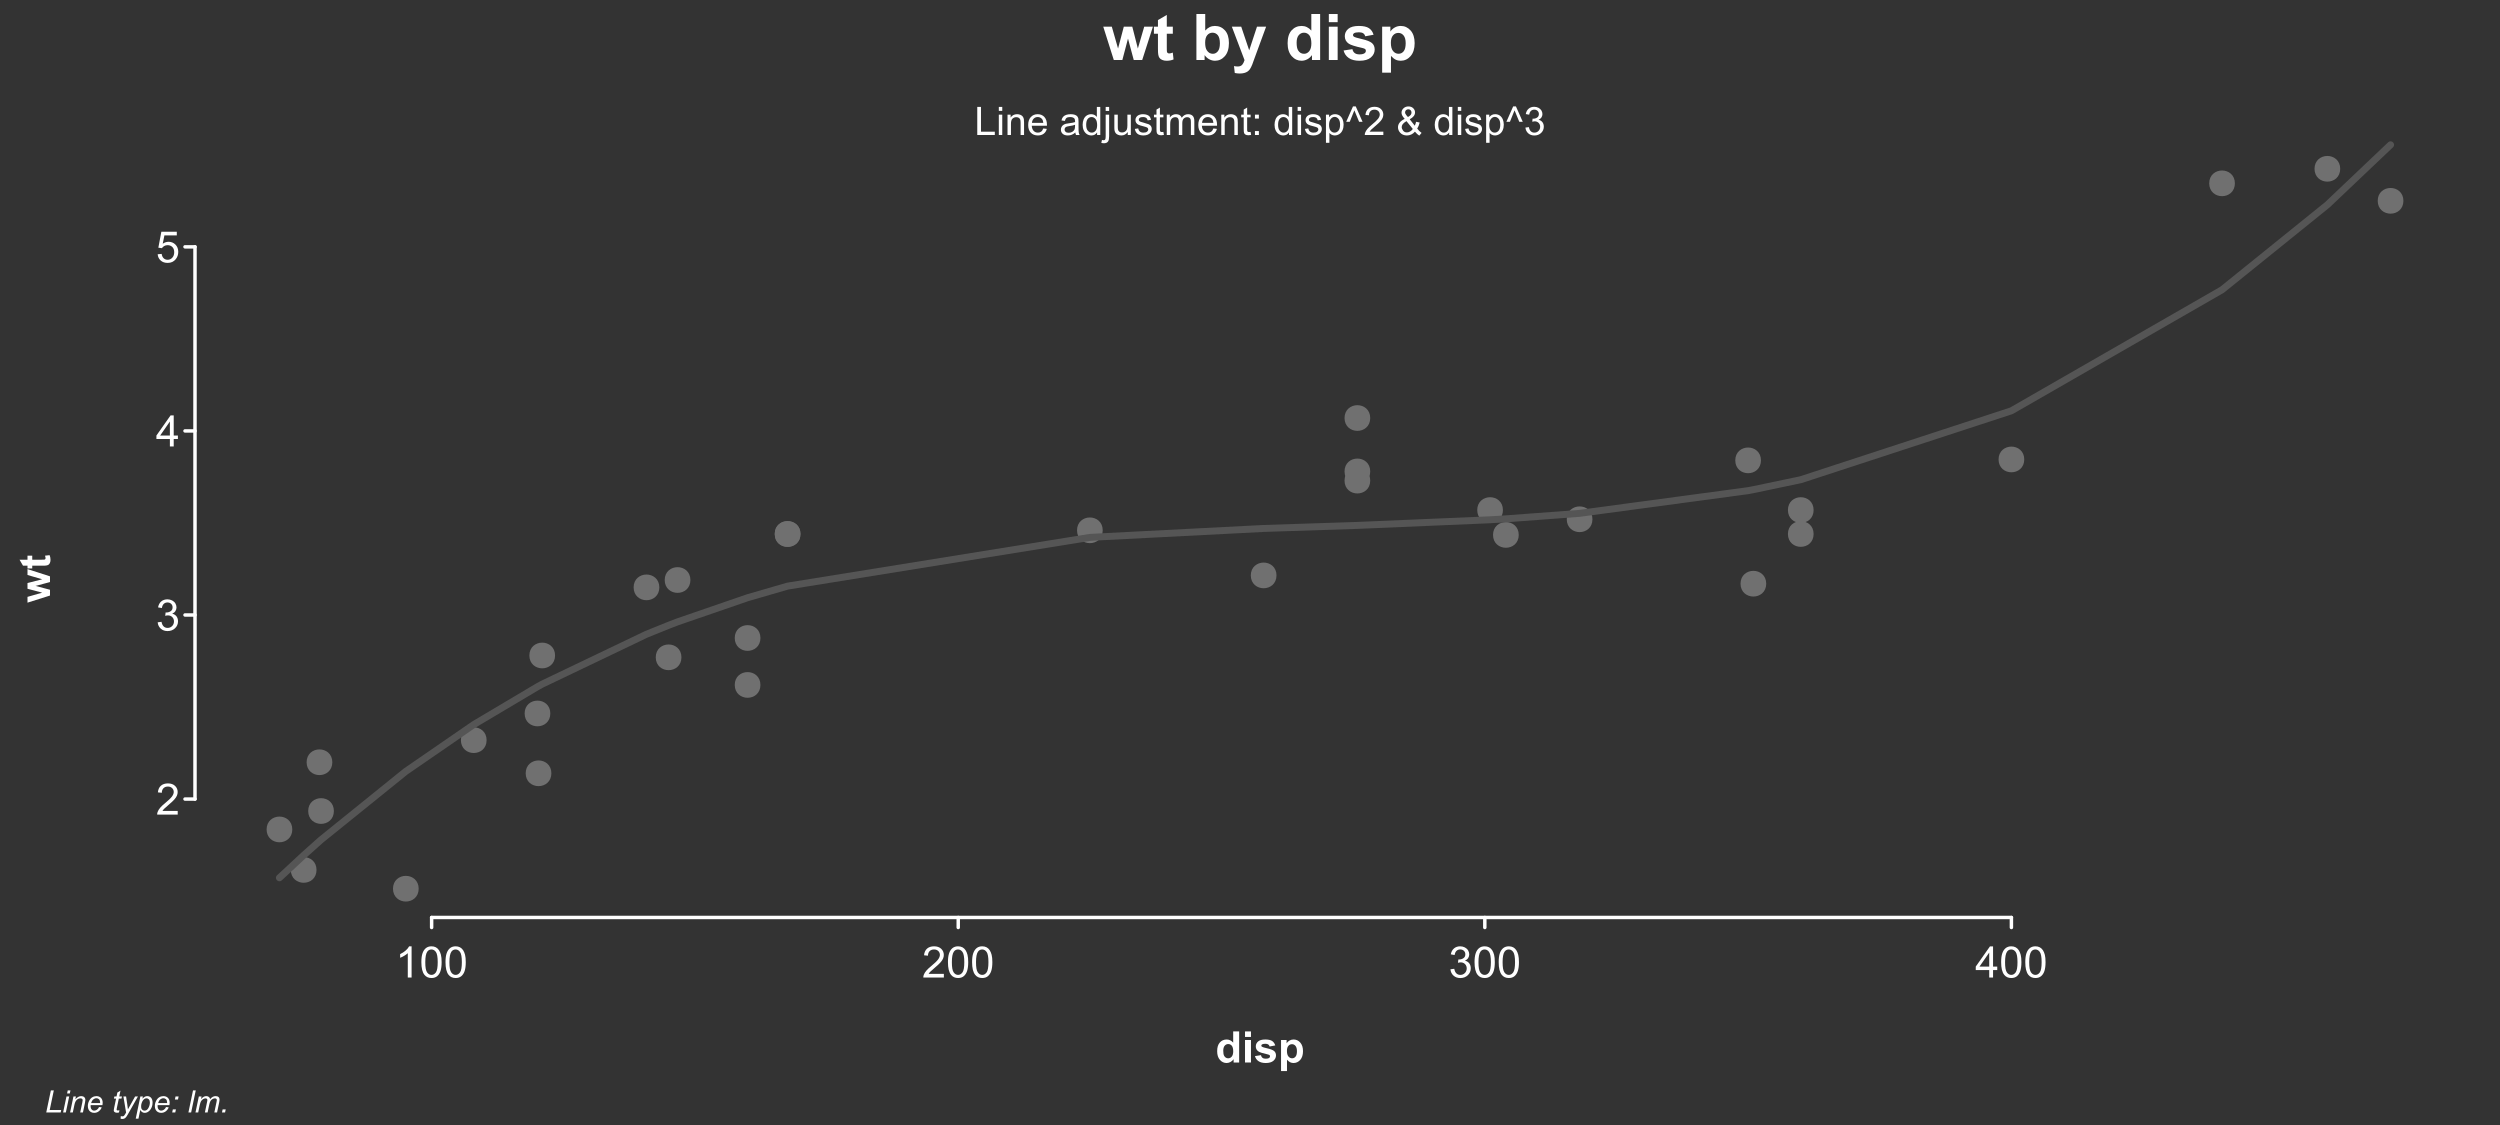 <?xml version="1.0" encoding="UTF-8"?>
<svg xmlns="http://www.w3.org/2000/svg" xmlns:xlink="http://www.w3.org/1999/xlink" width="720pt" height="324pt" viewBox="0 0 720 324" version="1.1">
<rect x="0" y="0" width="720" height="324" fill="#333333" stroke="none"/>
<defs>
<g>
<symbol overflow="visible" id="glyph0-0">
<path style="stroke:none;" d="M 1.562 0 L 1.562 -7.812 L 7.812 -7.812 L 7.812 0 Z M 1.758 -0.195 L 7.617 -0.195 L 7.617 -7.617 L 1.758 -7.617 Z M 1.758 -0.195 "/>
</symbol>
<symbol overflow="visible" id="glyph0-1">
<path style="stroke:none;" d="M 6.293 -1.055 L 6.293 0 L 0.379 0 C 0.367 -0.266 0.41 -0.52 0.508 -0.762 C 0.656 -1.164 0.898 -1.559 1.23 -1.953 C 1.559 -2.34 2.035 -2.793 2.668 -3.309 C 3.637 -4.102 4.293 -4.734 4.637 -5.203 C 4.977 -5.668 5.148 -6.105 5.152 -6.523 C 5.148 -6.957 4.992 -7.324 4.684 -7.625 C 4.371 -7.922 3.969 -8.074 3.469 -8.074 C 2.938 -8.074 2.512 -7.914 2.195 -7.598 C 1.879 -7.277 1.719 -6.84 1.715 -6.281 L 0.586 -6.398 C 0.664 -7.238 0.953 -7.879 1.457 -8.32 C 1.961 -8.762 2.641 -8.98 3.492 -8.984 C 4.348 -8.98 5.023 -8.742 5.527 -8.27 C 6.027 -7.789 6.281 -7.199 6.281 -6.5 C 6.281 -6.141 6.207 -5.789 6.059 -5.445 C 5.91 -5.094 5.664 -4.73 5.328 -4.352 C 4.984 -3.965 4.422 -3.441 3.637 -2.777 C 2.977 -2.223 2.555 -1.844 2.367 -1.648 C 2.18 -1.449 2.023 -1.254 1.906 -1.055 Z M 6.293 -1.055 "/>
</symbol>
<symbol overflow="visible" id="glyph0-2">
<path style="stroke:none;" d="M 0.523 -2.363 L 1.625 -2.508 C 1.746 -1.883 1.961 -1.434 2.266 -1.16 C 2.566 -0.887 2.938 -0.75 3.375 -0.75 C 3.891 -0.75 4.324 -0.926 4.684 -1.285 C 5.035 -1.641 5.215 -2.086 5.219 -2.617 C 5.215 -3.121 5.051 -3.539 4.723 -3.867 C 4.395 -4.195 3.977 -4.359 3.469 -4.359 C 3.258 -4.359 2.996 -4.316 2.691 -4.234 L 2.812 -5.199 C 2.883 -5.188 2.941 -5.184 2.992 -5.188 C 3.457 -5.184 3.879 -5.309 4.254 -5.555 C 4.629 -5.797 4.816 -6.172 4.816 -6.684 C 4.816 -7.086 4.68 -7.418 4.406 -7.684 C 4.133 -7.945 3.781 -8.078 3.352 -8.082 C 2.922 -8.078 2.562 -7.945 2.281 -7.676 C 1.992 -7.406 1.812 -7.004 1.734 -6.469 L 0.633 -6.664 C 0.766 -7.398 1.07 -7.969 1.551 -8.375 C 2.023 -8.777 2.617 -8.98 3.328 -8.984 C 3.812 -8.98 4.262 -8.875 4.676 -8.668 C 5.086 -8.457 5.398 -8.172 5.617 -7.812 C 5.832 -7.445 5.941 -7.062 5.945 -6.66 C 5.941 -6.27 5.836 -5.918 5.633 -5.602 C 5.422 -5.281 5.117 -5.027 4.711 -4.848 C 5.238 -4.723 5.648 -4.469 5.941 -4.086 C 6.234 -3.695 6.379 -3.215 6.383 -2.645 C 6.379 -1.859 6.094 -1.199 5.527 -0.656 C 4.957 -0.113 4.238 0.156 3.367 0.16 C 2.582 0.156 1.93 -0.074 1.41 -0.543 C 0.891 -1.008 0.594 -1.613 0.523 -2.363 Z M 0.523 -2.363 "/>
</symbol>
<symbol overflow="visible" id="glyph0-3">
<path style="stroke:none;" d="M 4.039 0 L 4.039 -2.141 L 0.16 -2.141 L 0.16 -3.148 L 4.242 -8.949 L 5.141 -8.949 L 5.141 -3.148 L 6.348 -3.148 L 6.348 -2.141 L 5.141 -2.141 L 5.141 0 Z M 4.039 -3.148 L 4.039 -7.184 L 1.238 -3.148 Z M 4.039 -3.148 "/>
</symbol>
<symbol overflow="visible" id="glyph0-4">
<path style="stroke:none;" d="M 0.52 -2.344 L 1.672 -2.441 C 1.754 -1.875 1.953 -1.453 2.266 -1.172 C 2.574 -0.891 2.949 -0.75 3.395 -0.75 C 3.918 -0.75 4.367 -0.949 4.734 -1.348 C 5.102 -1.746 5.285 -2.273 5.285 -2.938 C 5.285 -3.559 5.109 -4.055 4.758 -4.418 C 4.406 -4.777 3.945 -4.957 3.375 -4.961 C 3.02 -4.957 2.699 -4.875 2.414 -4.719 C 2.129 -4.555 1.906 -4.348 1.746 -4.094 L 0.715 -4.23 L 1.582 -8.824 L 6.031 -8.824 L 6.031 -7.777 L 2.461 -7.777 L 1.977 -5.371 C 2.508 -5.742 3.074 -5.93 3.668 -5.934 C 4.449 -5.93 5.105 -5.66 5.645 -5.121 C 6.18 -4.578 6.449 -3.883 6.453 -3.035 C 6.449 -2.223 6.215 -1.52 5.742 -0.934 C 5.168 -0.207 4.383 0.152 3.395 0.152 C 2.574 0.152 1.91 -0.074 1.398 -0.531 C 0.883 -0.984 0.59 -1.59 0.52 -2.344 Z M 0.52 -2.344 "/>
</symbol>
<symbol overflow="visible" id="glyph0-5">
<path style="stroke:none;" d="M 4.656 0 L 3.559 0 L 3.559 -7 C 3.289 -6.746 2.941 -6.492 2.516 -6.242 C 2.086 -5.988 1.703 -5.801 1.359 -5.676 L 1.359 -6.738 C 1.973 -7.027 2.508 -7.375 2.973 -7.789 C 3.43 -8.195 3.758 -8.594 3.949 -8.984 L 4.656 -8.984 Z M 4.656 0 "/>
</symbol>
<symbol overflow="visible" id="glyph0-6">
<path style="stroke:none;" d="M 0.52 -4.414 C 0.516 -5.469 0.625 -6.32 0.844 -6.965 C 1.062 -7.609 1.387 -8.105 1.816 -8.457 C 2.246 -8.805 2.785 -8.98 3.438 -8.984 C 3.914 -8.98 4.336 -8.887 4.699 -8.695 C 5.059 -8.5 5.355 -8.219 5.594 -7.859 C 5.828 -7.492 6.016 -7.051 6.152 -6.527 C 6.285 -6.004 6.352 -5.297 6.355 -4.414 C 6.352 -3.359 6.242 -2.512 6.031 -1.871 C 5.812 -1.223 5.492 -0.727 5.062 -0.375 C 4.633 -0.023 4.09 0.152 3.438 0.152 C 2.57 0.152 1.891 -0.156 1.402 -0.773 C 0.809 -1.516 0.516 -2.727 0.52 -4.414 Z M 1.648 -4.414 C 1.645 -2.941 1.816 -1.965 2.164 -1.48 C 2.504 -0.992 2.93 -0.75 3.438 -0.75 C 3.938 -0.75 4.359 -0.992 4.707 -1.48 C 5.051 -1.969 5.227 -2.945 5.227 -4.414 C 5.227 -5.883 5.051 -6.863 4.707 -7.348 C 4.359 -7.832 3.934 -8.074 3.426 -8.074 C 2.918 -8.074 2.516 -7.859 2.215 -7.434 C 1.836 -6.887 1.645 -5.879 1.648 -4.414 Z M 1.648 -4.414 "/>
</symbol>
<symbol overflow="visible" id="glyph1-0">
<path style="stroke:none;" d="M 1.414 0 L 1.414 -7.062 L 7.062 -7.062 L 7.062 0 Z M 1.59 -0.176 L 6.887 -0.176 L 6.887 -6.887 L 1.59 -6.887 Z M 1.59 -0.176 "/>
</symbol>
<symbol overflow="visible" id="glyph1-1">
<path style="stroke:none;" d="M 0.828 0 L 0.828 -8.09 L 1.898 -8.09 L 1.898 -0.953 L 5.883 -0.953 L 5.883 0 Z M 0.828 0 "/>
</symbol>
<symbol overflow="visible" id="glyph1-2">
<path style="stroke:none;" d="M 0.75 -6.945 L 0.75 -8.09 L 1.742 -8.09 L 1.742 -6.945 Z M 0.75 0 L 0.75 -5.859 L 1.742 -5.859 L 1.742 0 Z M 0.75 0 "/>
</symbol>
<symbol overflow="visible" id="glyph1-3">
<path style="stroke:none;" d="M 0.746 0 L 0.746 -5.859 L 1.641 -5.859 L 1.641 -5.027 C 2.07 -5.668 2.691 -5.988 3.504 -5.992 C 3.855 -5.988 4.18 -5.926 4.477 -5.801 C 4.773 -5.676 4.992 -5.508 5.141 -5.301 C 5.285 -5.094 5.391 -4.852 5.453 -4.57 C 5.488 -4.383 5.508 -4.059 5.508 -3.602 L 5.508 0 L 4.512 0 L 4.512 -3.562 C 4.512 -3.969 4.473 -4.27 4.395 -4.473 C 4.316 -4.668 4.18 -4.828 3.984 -4.953 C 3.789 -5.07 3.559 -5.133 3.293 -5.133 C 2.871 -5.133 2.504 -4.996 2.199 -4.727 C 1.887 -4.457 1.734 -3.949 1.738 -3.199 L 1.738 0 Z M 0.746 0 "/>
</symbol>
<symbol overflow="visible" id="glyph1-4">
<path style="stroke:none;" d="M 4.758 -1.887 L 5.781 -1.762 C 5.617 -1.156 5.316 -0.691 4.883 -0.363 C 4.441 -0.035 3.883 0.129 3.207 0.133 C 2.348 0.129 1.668 -0.133 1.168 -0.656 C 0.66 -1.184 0.41 -1.922 0.414 -2.879 C 0.41 -3.863 0.664 -4.629 1.176 -5.176 C 1.68 -5.715 2.34 -5.988 3.152 -5.992 C 3.934 -5.988 4.57 -5.723 5.07 -5.191 C 5.562 -4.656 5.812 -3.906 5.816 -2.941 C 5.812 -2.879 5.809 -2.789 5.809 -2.676 L 1.441 -2.676 C 1.477 -2.031 1.656 -1.539 1.984 -1.195 C 2.309 -0.852 2.719 -0.68 3.211 -0.684 C 3.574 -0.68 3.883 -0.773 4.145 -0.969 C 4.398 -1.156 4.605 -1.465 4.758 -1.887 Z M 1.496 -3.492 L 4.766 -3.492 C 4.719 -3.984 4.594 -4.352 4.391 -4.602 C 4.07 -4.98 3.66 -5.172 3.16 -5.176 C 2.699 -5.172 2.316 -5.02 2.012 -4.715 C 1.699 -4.406 1.527 -4 1.496 -3.492 Z M 1.496 -3.492 "/>
</symbol>
<symbol overflow="visible" id="glyph1-5">
<path style="stroke:none;" d=""/>
</symbol>
<symbol overflow="visible" id="glyph1-6">
<path style="stroke:none;" d="M 4.57 -0.723 C 4.199 -0.406 3.844 -0.188 3.504 -0.059 C 3.164 0.066 2.797 0.129 2.41 0.133 C 1.762 0.129 1.27 -0.027 0.926 -0.34 C 0.582 -0.652 0.41 -1.055 0.41 -1.547 C 0.41 -1.832 0.473 -2.094 0.605 -2.332 C 0.73 -2.566 0.902 -2.754 1.117 -2.902 C 1.324 -3.043 1.562 -3.152 1.832 -3.227 C 2.023 -3.277 2.316 -3.328 2.715 -3.375 C 3.512 -3.469 4.102 -3.582 4.484 -3.719 C 4.484 -3.852 4.488 -3.938 4.492 -3.977 C 4.488 -4.379 4.395 -4.664 4.211 -4.832 C 3.953 -5.055 3.574 -5.168 3.078 -5.172 C 2.609 -5.168 2.266 -5.086 2.043 -4.926 C 1.82 -4.758 1.656 -4.469 1.551 -4.055 L 0.578 -4.188 C 0.664 -4.602 0.809 -4.938 1.016 -5.195 C 1.215 -5.449 1.508 -5.645 1.891 -5.785 C 2.27 -5.918 2.715 -5.988 3.223 -5.992 C 3.723 -5.988 4.129 -5.93 4.441 -5.816 C 4.754 -5.695 4.98 -5.547 5.129 -5.371 C 5.273 -5.191 5.379 -4.965 5.441 -4.695 C 5.469 -4.523 5.484 -4.219 5.488 -3.781 L 5.488 -2.457 C 5.484 -1.527 5.504 -0.945 5.551 -0.703 C 5.59 -0.457 5.676 -0.223 5.805 0 L 4.766 0 C 4.66 -0.203 4.598 -0.441 4.57 -0.723 Z M 4.484 -2.941 C 4.121 -2.793 3.582 -2.668 2.863 -2.566 C 2.453 -2.504 2.164 -2.438 1.996 -2.367 C 1.824 -2.293 1.695 -2.184 1.605 -2.043 C 1.512 -1.898 1.465 -1.742 1.469 -1.574 C 1.465 -1.305 1.566 -1.082 1.77 -0.91 C 1.969 -0.73 2.262 -0.645 2.648 -0.645 C 3.031 -0.645 3.371 -0.727 3.668 -0.895 C 3.965 -1.062 4.184 -1.293 4.324 -1.582 C 4.43 -1.809 4.48 -2.141 4.484 -2.578 Z M 4.484 -2.941 "/>
</symbol>
<symbol overflow="visible" id="glyph1-7">
<path style="stroke:none;" d="M 4.547 0 L 4.547 -0.738 C 4.172 -0.16 3.625 0.129 2.906 0.133 C 2.438 0.129 2.008 0.004 1.617 -0.254 C 1.227 -0.508 0.922 -0.867 0.707 -1.332 C 0.492 -1.789 0.387 -2.32 0.387 -2.926 C 0.387 -3.504 0.484 -4.035 0.68 -4.516 C 0.875 -4.988 1.164 -5.352 1.555 -5.609 C 1.941 -5.859 2.379 -5.988 2.863 -5.992 C 3.215 -5.988 3.531 -5.914 3.809 -5.77 C 4.082 -5.617 4.305 -5.422 4.48 -5.188 L 4.48 -8.09 L 5.469 -8.09 L 5.469 0 Z M 1.406 -2.926 C 1.406 -2.168 1.562 -1.605 1.879 -1.238 C 2.195 -0.863 2.57 -0.68 3 -0.684 C 3.434 -0.68 3.801 -0.855 4.105 -1.215 C 4.406 -1.566 4.559 -2.109 4.562 -2.84 C 4.559 -3.641 4.402 -4.23 4.098 -4.605 C 3.785 -4.98 3.406 -5.168 2.957 -5.172 C 2.516 -5.168 2.148 -4.988 1.852 -4.629 C 1.555 -4.27 1.406 -3.699 1.406 -2.926 Z M 1.406 -2.926 "/>
</symbol>
<symbol overflow="visible" id="glyph1-8">
<path style="stroke:none;" d="M 0.738 -6.938 L 0.738 -8.09 L 1.734 -8.09 L 1.734 -6.938 Z M -0.52 2.273 L -0.332 1.43 C -0.129 1.48 0.023 1.504 0.137 1.508 C 0.336 1.504 0.488 1.438 0.59 1.305 C 0.688 1.168 0.738 0.832 0.738 0.297 L 0.738 -5.859 L 1.734 -5.859 L 1.734 0.32 C 1.734 1.039 1.637 1.543 1.449 1.828 C 1.207 2.195 0.812 2.379 0.258 2.379 C -0.008 2.379 -0.266 2.344 -0.52 2.273 Z M -0.52 2.273 "/>
</symbol>
<symbol overflow="visible" id="glyph1-9">
<path style="stroke:none;" d="M 4.586 0 L 4.586 -0.859 C 4.129 -0.199 3.508 0.129 2.727 0.133 C 2.375 0.129 2.055 0.066 1.758 -0.066 C 1.457 -0.195 1.234 -0.363 1.09 -0.566 C 0.941 -0.766 0.84 -1.012 0.785 -1.301 C 0.742 -1.496 0.719 -1.805 0.723 -2.23 L 0.723 -5.859 L 1.715 -5.859 L 1.715 -2.609 C 1.711 -2.086 1.73 -1.738 1.777 -1.562 C 1.836 -1.297 1.969 -1.09 2.172 -0.945 C 2.371 -0.793 2.621 -0.719 2.926 -0.723 C 3.219 -0.719 3.5 -0.797 3.762 -0.949 C 4.023 -1.102 4.207 -1.309 4.316 -1.574 C 4.422 -1.836 4.477 -2.219 4.48 -2.719 L 4.48 -5.859 L 5.473 -5.859 L 5.473 0 Z M 4.586 0 "/>
</symbol>
<symbol overflow="visible" id="glyph1-10">
<path style="stroke:none;" d="M 0.348 -1.75 L 1.328 -1.902 C 1.383 -1.508 1.535 -1.207 1.789 -0.996 C 2.039 -0.785 2.395 -0.68 2.848 -0.684 C 3.301 -0.68 3.637 -0.773 3.863 -0.961 C 4.082 -1.148 4.195 -1.367 4.195 -1.617 C 4.195 -1.84 4.098 -2.016 3.902 -2.145 C 3.762 -2.23 3.422 -2.344 2.887 -2.484 C 2.156 -2.664 1.652 -2.82 1.371 -2.957 C 1.09 -3.09 0.875 -3.277 0.73 -3.516 C 0.582 -3.754 0.508 -4.016 0.512 -4.305 C 0.508 -4.562 0.57 -4.805 0.691 -5.027 C 0.809 -5.25 0.969 -5.434 1.18 -5.582 C 1.332 -5.695 1.543 -5.793 1.812 -5.871 C 2.074 -5.949 2.363 -5.988 2.672 -5.992 C 3.129 -5.988 3.531 -5.922 3.879 -5.793 C 4.227 -5.656 4.48 -5.477 4.648 -5.254 C 4.812 -5.027 4.93 -4.727 4.992 -4.348 L 4.023 -4.215 C 3.977 -4.512 3.848 -4.75 3.637 -4.922 C 3.422 -5.09 3.125 -5.172 2.742 -5.176 C 2.285 -5.172 1.957 -5.098 1.766 -4.949 C 1.566 -4.797 1.469 -4.621 1.473 -4.418 C 1.469 -4.289 1.512 -4.172 1.594 -4.07 C 1.672 -3.961 1.797 -3.875 1.977 -3.809 C 2.07 -3.77 2.363 -3.684 2.852 -3.555 C 3.551 -3.363 4.039 -3.211 4.32 -3.094 C 4.594 -2.973 4.812 -2.797 4.977 -2.57 C 5.133 -2.34 5.215 -2.059 5.215 -1.723 C 5.215 -1.391 5.117 -1.078 4.922 -0.785 C 4.727 -0.492 4.445 -0.266 4.086 -0.105 C 3.719 0.051 3.309 0.129 2.852 0.133 C 2.09 0.129 1.508 -0.027 1.109 -0.34 C 0.707 -0.656 0.453 -1.125 0.348 -1.75 Z M 0.348 -1.75 "/>
</symbol>
<symbol overflow="visible" id="glyph1-11">
<path style="stroke:none;" d="M 2.914 -0.887 L 3.059 -0.012 C 2.777 0.047 2.523 0.074 2.305 0.078 C 1.941 0.074 1.664 0.02 1.465 -0.094 C 1.266 -0.207 1.125 -0.355 1.047 -0.543 C 0.965 -0.727 0.926 -1.117 0.926 -1.715 L 0.926 -5.086 L 0.199 -5.086 L 0.199 -5.859 L 0.926 -5.859 L 0.926 -7.312 L 1.914 -7.906 L 1.914 -5.859 L 2.914 -5.859 L 2.914 -5.086 L 1.914 -5.086 L 1.914 -1.66 C 1.91 -1.371 1.926 -1.191 1.965 -1.113 C 1.996 -1.031 2.055 -0.965 2.137 -0.922 C 2.215 -0.871 2.328 -0.848 2.477 -0.852 C 2.586 -0.848 2.73 -0.859 2.914 -0.887 Z M 2.914 -0.887 "/>
</symbol>
<symbol overflow="visible" id="glyph1-12">
<path style="stroke:none;" d="M 0.746 0 L 0.746 -5.859 L 1.633 -5.859 L 1.633 -5.039 C 1.816 -5.324 2.062 -5.555 2.367 -5.73 C 2.672 -5.902 3.02 -5.988 3.41 -5.992 C 3.844 -5.988 4.199 -5.898 4.477 -5.723 C 4.754 -5.539 4.949 -5.285 5.066 -4.965 C 5.527 -5.645 6.129 -5.988 6.875 -5.992 C 7.453 -5.988 7.902 -5.828 8.215 -5.508 C 8.527 -5.188 8.684 -4.691 8.684 -4.023 L 8.684 0 L 7.695 0 L 7.695 -3.691 C 7.691 -4.09 7.66 -4.375 7.598 -4.551 C 7.531 -4.723 7.414 -4.863 7.25 -4.973 C 7.078 -5.078 6.879 -5.133 6.652 -5.133 C 6.238 -5.133 5.898 -4.992 5.625 -4.719 C 5.352 -4.441 5.215 -4.004 5.219 -3.406 L 5.219 0 L 4.227 0 L 4.227 -3.809 C 4.223 -4.246 4.145 -4.574 3.984 -4.801 C 3.82 -5.02 3.555 -5.133 3.188 -5.133 C 2.906 -5.133 2.648 -5.059 2.414 -4.91 C 2.176 -4.762 2.004 -4.547 1.898 -4.266 C 1.789 -3.98 1.734 -3.57 1.738 -3.039 L 1.738 0 Z M 0.746 0 "/>
</symbol>
<symbol overflow="visible" id="glyph1-13">
<path style="stroke:none;" d="M 1.02 -4.73 L 1.02 -5.859 L 2.152 -5.859 L 2.152 -4.73 Z M 1.02 0 L 1.02 -1.133 L 2.152 -1.133 L 2.152 0 Z M 1.02 0 "/>
</symbol>
<symbol overflow="visible" id="glyph1-14">
<path style="stroke:none;" d="M 0.746 2.246 L 0.746 -5.859 L 1.648 -5.859 L 1.648 -5.098 C 1.859 -5.395 2.102 -5.617 2.371 -5.77 C 2.637 -5.914 2.961 -5.988 3.348 -5.992 C 3.844 -5.988 4.285 -5.859 4.672 -5.605 C 5.051 -5.344 5.34 -4.98 5.539 -4.516 C 5.73 -4.043 5.828 -3.527 5.832 -2.973 C 5.828 -2.371 5.723 -1.832 5.508 -1.352 C 5.293 -0.871 4.98 -0.504 4.57 -0.25 C 4.16 0.004 3.727 0.129 3.277 0.133 C 2.941 0.129 2.645 0.062 2.387 -0.074 C 2.121 -0.211 1.906 -0.387 1.738 -0.605 L 1.738 2.246 Z M 1.645 -2.898 C 1.641 -2.141 1.793 -1.582 2.102 -1.223 C 2.402 -0.859 2.773 -0.68 3.211 -0.684 C 3.652 -0.68 4.027 -0.867 4.344 -1.242 C 4.656 -1.617 4.816 -2.195 4.816 -2.98 C 4.816 -3.723 4.66 -4.281 4.355 -4.656 C 4.043 -5.027 3.676 -5.215 3.254 -5.215 C 2.828 -5.215 2.457 -5.016 2.133 -4.621 C 1.805 -4.223 1.641 -3.648 1.645 -2.898 Z M 1.645 -2.898 "/>
</symbol>
<symbol overflow="visible" id="glyph1-15">
<path style="stroke:none;" d="M 1.32 -3.809 L 0.297 -3.809 L 2.246 -8.227 L 3.047 -8.227 L 5.004 -3.809 L 4.004 -3.809 L 2.645 -7.102 Z M 1.32 -3.809 "/>
</symbol>
<symbol overflow="visible" id="glyph1-16">
<path style="stroke:none;" d="M 5.688 -0.953 L 5.688 0 L 0.344 0 C 0.332 -0.238 0.371 -0.469 0.457 -0.691 C 0.594 -1.051 0.812 -1.406 1.113 -1.766 C 1.41 -2.117 1.84 -2.527 2.41 -2.992 C 3.285 -3.707 3.879 -4.277 4.191 -4.703 C 4.496 -5.121 4.652 -5.52 4.656 -5.898 C 4.652 -6.289 4.512 -6.621 4.234 -6.895 C 3.949 -7.164 3.582 -7.301 3.133 -7.301 C 2.652 -7.301 2.27 -7.156 1.984 -6.867 C 1.695 -6.578 1.551 -6.18 1.551 -5.676 L 0.531 -5.781 C 0.598 -6.543 0.859 -7.125 1.316 -7.523 C 1.773 -7.922 2.387 -8.121 3.156 -8.121 C 3.93 -8.121 4.543 -7.906 4.996 -7.477 C 5.445 -7.047 5.672 -6.512 5.676 -5.875 C 5.672 -5.551 5.605 -5.234 5.477 -4.922 C 5.344 -4.609 5.125 -4.277 4.82 -3.934 C 4.512 -3.582 4 -3.109 3.289 -2.512 C 2.688 -2.008 2.305 -1.668 2.141 -1.492 C 1.969 -1.312 1.832 -1.133 1.723 -0.953 Z M 5.688 -0.953 "/>
</symbol>
<symbol overflow="visible" id="glyph1-17">
<path style="stroke:none;" d="M 5.367 -0.953 C 5.039 -0.59 4.68 -0.316 4.297 -0.137 C 3.906 0.047 3.492 0.133 3.047 0.137 C 2.219 0.133 1.559 -0.141 1.074 -0.699 C 0.676 -1.152 0.48 -1.664 0.484 -2.23 C 0.48 -2.727 0.641 -3.176 0.965 -3.582 C 1.285 -3.98 1.766 -4.336 2.41 -4.645 C 2.043 -5.062 1.801 -5.402 1.68 -5.664 C 1.559 -5.926 1.5 -6.18 1.5 -6.422 C 1.5 -6.906 1.688 -7.328 2.07 -7.688 C 2.449 -8.047 2.93 -8.227 3.508 -8.227 C 4.059 -8.227 4.512 -8.055 4.863 -7.719 C 5.215 -7.375 5.391 -6.969 5.391 -6.5 C 5.391 -5.727 4.879 -5.07 3.863 -4.531 L 5.312 -2.68 C 5.477 -3 5.605 -3.379 5.699 -3.809 L 6.73 -3.586 C 6.551 -2.879 6.312 -2.297 6.016 -1.844 C 6.383 -1.348 6.805 -0.934 7.277 -0.602 L 6.609 0.188 C 6.207 -0.07 5.793 -0.449 5.367 -0.953 Z M 3.348 -5.172 C 3.777 -5.422 4.059 -5.645 4.184 -5.836 C 4.309 -6.027 4.371 -6.238 4.375 -6.473 C 4.371 -6.746 4.285 -6.973 4.113 -7.148 C 3.938 -7.32 3.719 -7.406 3.461 -7.41 C 3.191 -7.406 2.969 -7.32 2.789 -7.148 C 2.609 -6.977 2.52 -6.766 2.523 -6.516 C 2.52 -6.391 2.551 -6.258 2.617 -6.121 C 2.68 -5.98 2.777 -5.836 2.906 -5.684 Z M 4.746 -1.738 L 2.926 -3.996 C 2.383 -3.676 2.02 -3.375 1.836 -3.102 C 1.645 -2.824 1.551 -2.555 1.555 -2.289 C 1.551 -1.957 1.684 -1.617 1.945 -1.266 C 2.207 -0.914 2.578 -0.738 3.059 -0.738 C 3.355 -0.738 3.66 -0.828 3.98 -1.016 C 4.293 -1.199 4.551 -1.441 4.746 -1.738 Z M 4.746 -1.738 "/>
</symbol>
<symbol overflow="visible" id="glyph1-18">
<path style="stroke:none;" d="M 0.473 -2.137 L 1.469 -2.27 C 1.582 -1.699 1.777 -1.293 2.051 -1.051 C 2.324 -0.801 2.656 -0.68 3.051 -0.68 C 3.516 -0.68 3.91 -0.84 4.234 -1.164 C 4.555 -1.484 4.715 -1.887 4.719 -2.367 C 4.715 -2.82 4.566 -3.195 4.27 -3.496 C 3.969 -3.789 3.59 -3.938 3.133 -3.941 C 2.941 -3.938 2.707 -3.898 2.434 -3.828 L 2.543 -4.699 C 2.609 -4.691 2.66 -4.688 2.703 -4.691 C 3.125 -4.688 3.508 -4.797 3.844 -5.02 C 4.18 -5.238 4.348 -5.578 4.352 -6.043 C 4.348 -6.402 4.223 -6.703 3.98 -6.945 C 3.73 -7.18 3.414 -7.301 3.027 -7.305 C 2.641 -7.301 2.32 -7.18 2.062 -6.941 C 1.805 -6.695 1.637 -6.332 1.566 -5.848 L 0.574 -6.023 C 0.695 -6.688 0.969 -7.203 1.402 -7.57 C 1.828 -7.938 2.363 -8.121 3.008 -8.121 C 3.445 -8.121 3.852 -8.023 4.227 -7.836 C 4.594 -7.645 4.879 -7.387 5.078 -7.062 C 5.273 -6.73 5.371 -6.383 5.375 -6.02 C 5.371 -5.668 5.277 -5.352 5.094 -5.062 C 4.902 -4.773 4.625 -4.547 4.258 -4.383 C 4.734 -4.27 5.105 -4.039 5.371 -3.691 C 5.633 -3.344 5.766 -2.91 5.77 -2.391 C 5.766 -1.68 5.508 -1.078 4.996 -0.59 C 4.48 -0.102 3.832 0.141 3.047 0.145 C 2.336 0.141 1.746 -0.066 1.277 -0.488 C 0.809 -0.91 0.539 -1.461 0.473 -2.137 Z M 0.473 -2.137 "/>
</symbol>
<symbol overflow="visible" id="glyph2-0">
<path style="stroke:none;" d="M 2.312 0 L 2.312 -11.562 L 11.562 -11.562 L 11.562 0 Z M 2.602 -0.289 L 11.273 -0.289 L 11.273 -11.273 L 2.602 -11.273 Z M 2.602 -0.289 "/>
</symbol>
<symbol overflow="visible" id="glyph2-1">
<path style="stroke:none;" d="M 3.117 0 L 0.082 -9.594 L 2.547 -9.594 L 4.344 -3.305 L 6 -9.594 L 8.445 -9.594 L 10.047 -3.305 L 11.879 -9.594 L 14.383 -9.594 L 11.301 0 L 8.863 0 L 7.207 -6.168 L 5.582 0 Z M 3.117 0 "/>
</symbol>
<symbol overflow="visible" id="glyph2-2">
<path style="stroke:none;" d="M 5.727 -9.594 L 5.727 -7.57 L 3.992 -7.57 L 3.992 -3.703 C 3.988 -2.922 4.008 -2.465 4.043 -2.336 C 4.074 -2.203 4.148 -2.094 4.27 -2.012 C 4.383 -1.926 4.523 -1.887 4.695 -1.887 C 4.93 -1.887 5.273 -1.969 5.719 -2.133 L 5.934 -0.164 C 5.344 0.09 4.676 0.215 3.93 0.219 C 3.469 0.215 3.055 0.141 2.691 -0.012 C 2.32 -0.164 2.051 -0.363 1.883 -0.609 C 1.707 -0.852 1.59 -1.18 1.527 -1.598 C 1.469 -1.891 1.441 -2.488 1.445 -3.387 L 1.445 -7.57 L 0.281 -7.57 L 0.281 -9.594 L 1.445 -9.594 L 1.445 -11.5 L 3.992 -12.98 L 3.992 -9.594 Z M 5.727 -9.594 "/>
</symbol>
<symbol overflow="visible" id="glyph2-3">
<path style="stroke:none;" d=""/>
</symbol>
<symbol overflow="visible" id="glyph2-4">
<path style="stroke:none;" d="M 1.219 0 L 1.219 -13.242 L 3.758 -13.242 L 3.758 -8.473 C 4.539 -9.363 5.469 -9.809 6.539 -9.809 C 7.707 -9.809 8.672 -9.383 9.438 -8.539 C 10.199 -7.691 10.582 -6.477 10.586 -4.895 C 10.582 -3.254 10.191 -1.992 9.414 -1.109 C 8.633 -0.223 7.688 0.215 6.578 0.219 C 6.027 0.215 5.484 0.082 4.953 -0.191 C 4.418 -0.465 3.961 -0.871 3.578 -1.41 L 3.578 0 Z M 3.738 -5.004 C 3.738 -4.012 3.895 -3.277 4.211 -2.801 C 4.645 -2.125 5.227 -1.785 5.961 -1.789 C 6.516 -1.785 6.992 -2.027 7.391 -2.508 C 7.781 -2.984 7.98 -3.738 7.984 -4.77 C 7.98 -5.863 7.781 -6.652 7.387 -7.141 C 6.988 -7.621 6.48 -7.863 5.863 -7.867 C 5.25 -7.863 4.742 -7.625 4.344 -7.156 C 3.938 -6.68 3.738 -5.965 3.738 -5.004 Z M 3.738 -5.004 "/>
</symbol>
<symbol overflow="visible" id="glyph2-5">
<path style="stroke:none;" d="M 0.125 -9.594 L 2.828 -9.594 L 5.121 -2.781 L 7.363 -9.594 L 9.992 -9.594 L 6.602 -0.359 L 6 1.309 C 5.773 1.863 5.559 2.293 5.359 2.59 C 5.156 2.887 4.926 3.125 4.664 3.309 C 4.402 3.492 4.078 3.637 3.699 3.738 C 3.312 3.84 2.883 3.891 2.402 3.895 C 1.914 3.891 1.434 3.84 0.965 3.738 L 0.742 1.754 C 1.137 1.828 1.496 1.867 1.816 1.871 C 2.402 1.867 2.836 1.695 3.125 1.352 C 3.406 1.004 3.625 0.562 3.777 0.027 Z M 0.125 -9.594 "/>
</symbol>
<symbol overflow="visible" id="glyph2-6">
<path style="stroke:none;" d="M 10.125 0 L 7.77 0 L 7.77 -1.41 C 7.375 -0.859 6.91 -0.449 6.379 -0.184 C 5.844 0.086 5.309 0.215 4.77 0.219 C 3.668 0.215 2.723 -0.227 1.938 -1.113 C 1.148 -2.004 0.754 -3.242 0.758 -4.832 C 0.754 -6.457 1.137 -7.691 1.906 -8.539 C 2.668 -9.383 3.637 -9.809 4.805 -9.809 C 5.875 -9.809 6.801 -9.363 7.586 -8.473 L 7.586 -13.242 L 10.125 -13.242 Z M 3.352 -5.004 C 3.352 -3.98 3.492 -3.238 3.777 -2.781 C 4.184 -2.117 4.754 -1.785 5.492 -1.789 C 6.07 -1.785 6.566 -2.035 6.98 -2.531 C 7.387 -3.027 7.594 -3.77 7.598 -4.762 C 7.594 -5.859 7.395 -6.652 7 -7.141 C 6.602 -7.621 6.094 -7.863 5.473 -7.867 C 4.871 -7.863 4.367 -7.625 3.961 -7.148 C 3.555 -6.668 3.352 -5.953 3.352 -5.004 Z M 3.352 -5.004 "/>
</symbol>
<symbol overflow="visible" id="glyph2-7">
<path style="stroke:none;" d="M 1.328 -10.895 L 1.328 -13.242 L 3.867 -13.242 L 3.867 -10.895 Z M 1.328 0 L 1.328 -9.594 L 3.867 -9.594 L 3.867 0 Z M 1.328 0 "/>
</symbol>
<symbol overflow="visible" id="glyph2-8">
<path style="stroke:none;" d="M 0.434 -2.738 L 2.98 -3.125 C 3.086 -2.625 3.305 -2.25 3.641 -2 C 3.969 -1.742 4.434 -1.617 5.031 -1.617 C 5.684 -1.617 6.176 -1.734 6.512 -1.977 C 6.73 -2.141 6.844 -2.367 6.848 -2.656 C 6.844 -2.844 6.785 -3.004 6.668 -3.133 C 6.539 -3.254 6.254 -3.367 5.816 -3.469 C 3.766 -3.918 2.469 -4.328 1.926 -4.707 C 1.164 -5.223 0.785 -5.945 0.785 -6.867 C 0.785 -7.695 1.113 -8.391 1.77 -8.961 C 2.426 -9.523 3.441 -9.809 4.824 -9.809 C 6.133 -9.809 7.109 -9.594 7.75 -9.168 C 8.387 -8.738 8.828 -8.105 9.07 -7.273 L 6.676 -6.828 C 6.57 -7.199 6.379 -7.488 6.094 -7.688 C 5.805 -7.883 5.395 -7.98 4.867 -7.984 C 4.199 -7.98 3.723 -7.887 3.434 -7.707 C 3.238 -7.57 3.141 -7.398 3.145 -7.191 C 3.141 -7.004 3.227 -6.852 3.398 -6.73 C 3.625 -6.559 4.414 -6.32 5.766 -6.016 C 7.117 -5.707 8.062 -5.332 8.602 -4.887 C 9.129 -4.434 9.391 -3.805 9.395 -3 C 9.391 -2.117 9.023 -1.359 8.293 -0.73 C 7.555 -0.098 6.469 0.215 5.031 0.219 C 3.723 0.215 2.688 -0.047 1.926 -0.578 C 1.164 -1.105 0.668 -1.824 0.434 -2.738 Z M 0.434 -2.738 "/>
</symbol>
<symbol overflow="visible" id="glyph2-9">
<path style="stroke:none;" d="M 1.254 -9.594 L 3.621 -9.594 L 3.621 -8.184 C 3.926 -8.664 4.34 -9.055 4.867 -9.355 C 5.391 -9.656 5.973 -9.809 6.613 -9.809 C 7.727 -9.809 8.672 -9.371 9.449 -8.5 C 10.223 -7.625 10.609 -6.41 10.613 -4.852 C 10.609 -3.25 10.219 -2.004 9.438 -1.113 C 8.652 -0.227 7.703 0.215 6.594 0.219 C 6.062 0.215 5.582 0.113 5.152 -0.098 C 4.719 -0.305 4.266 -0.668 3.793 -1.184 L 3.793 3.648 L 1.254 3.648 Z M 3.766 -4.961 C 3.762 -3.879 3.977 -3.082 4.406 -2.57 C 4.836 -2.051 5.355 -1.793 5.973 -1.797 C 6.559 -1.793 7.051 -2.027 7.441 -2.504 C 7.832 -2.973 8.027 -3.75 8.031 -4.832 C 8.027 -5.836 7.824 -6.582 7.426 -7.07 C 7.02 -7.559 6.52 -7.805 5.926 -7.805 C 5.301 -7.805 4.785 -7.562 4.379 -7.086 C 3.965 -6.602 3.762 -5.895 3.766 -4.961 Z M 3.766 -4.961 "/>
</symbol>
<symbol overflow="visible" id="glyph3-0">
<path style="stroke:none;" d="M 0 -1.562 L -7.812 -1.562 L -7.812 -7.812 L 0 -7.812 Z M -0.195 -1.758 L -0.195 -7.617 L -7.617 -7.617 L -7.617 -1.758 Z M -0.195 -1.758 "/>
</symbol>
<symbol overflow="visible" id="glyph3-1">
<path style="stroke:none;" d="M 0 -2.105 L -6.48 -0.055 L -6.48 -1.723 L -2.234 -2.938 L -6.48 -4.055 L -6.48 -5.707 L -2.234 -6.789 L -6.48 -8.027 L -6.48 -9.719 L 0 -7.637 L 0 -5.988 L -4.168 -4.871 L 0 -3.773 Z M 0 -2.105 "/>
</symbol>
<symbol overflow="visible" id="glyph3-2">
<path style="stroke:none;" d="M -6.48 -3.871 L -5.113 -3.871 L -5.113 -2.699 L -2.504 -2.699 C -1.969 -2.695 -1.66 -2.707 -1.574 -2.73 C -1.484 -2.754 -1.414 -2.805 -1.359 -2.883 C -1.305 -2.961 -1.277 -3.055 -1.277 -3.172 C -1.277 -3.328 -1.332 -3.559 -1.441 -3.863 L -0.109 -4.012 C 0.062 -3.609 0.145 -3.156 0.148 -2.656 C 0.145 -2.344 0.098 -2.066 -0.008 -1.816 C -0.109 -1.566 -0.246 -1.383 -0.41 -1.27 C -0.574 -1.152 -0.797 -1.074 -1.082 -1.031 C -1.277 -0.992 -1.68 -0.973 -2.289 -0.977 L -5.113 -0.977 L -5.113 -0.188 L -6.48 -0.188 L -6.48 -0.977 L -7.77 -0.977 L -8.77 -2.699 L -6.48 -2.699 Z M -6.48 -3.871 "/>
</symbol>
<symbol overflow="visible" id="glyph4-0">
<path style="stroke:none;" d="M 1.562 0 L 1.562 -7.812 L 7.812 -7.812 L 7.812 0 Z M 1.758 -0.195 L 7.617 -0.195 L 7.617 -7.617 L 1.758 -7.617 Z M 1.758 -0.195 "/>
</symbol>
<symbol overflow="visible" id="glyph4-1">
<path style="stroke:none;" d="M 6.844 0 L 5.25 0 L 5.25 -0.953 C 4.984 -0.582 4.672 -0.305 4.312 -0.125 C 3.953 0.059 3.59 0.145 3.223 0.148 C 2.477 0.145 1.836 -0.152 1.309 -0.75 C 0.773 -1.352 0.508 -2.188 0.512 -3.266 C 0.508 -4.359 0.766 -5.195 1.285 -5.77 C 1.801 -6.34 2.457 -6.625 3.246 -6.629 C 3.969 -6.625 4.594 -6.324 5.125 -5.727 L 5.125 -8.949 L 6.844 -8.949 Z M 2.266 -3.383 C 2.262 -2.688 2.355 -2.188 2.551 -1.879 C 2.824 -1.43 3.211 -1.207 3.711 -1.207 C 4.102 -1.207 4.438 -1.375 4.719 -1.711 C 4.992 -2.047 5.133 -2.547 5.133 -3.215 C 5.133 -3.957 4.996 -4.492 4.73 -4.824 C 4.457 -5.148 4.113 -5.312 3.699 -5.316 C 3.289 -5.312 2.949 -5.152 2.676 -4.828 C 2.398 -4.504 2.262 -4.02 2.266 -3.383 Z M 2.266 -3.383 "/>
</symbol>
<symbol overflow="visible" id="glyph4-2">
<path style="stroke:none;" d="M 0.898 -7.359 L 0.898 -8.949 L 2.613 -8.949 L 2.613 -7.359 Z M 0.898 0 L 0.898 -6.48 L 2.613 -6.48 L 2.613 0 Z M 0.898 0 "/>
</symbol>
<symbol overflow="visible" id="glyph4-3">
<path style="stroke:none;" d="M 0.293 -1.848 L 2.016 -2.113 C 2.086 -1.773 2.234 -1.52 2.461 -1.352 C 2.684 -1.176 2.996 -1.09 3.398 -1.094 C 3.844 -1.09 4.176 -1.172 4.402 -1.336 C 4.547 -1.449 4.621 -1.602 4.625 -1.793 C 4.621 -1.922 4.582 -2.027 4.504 -2.117 C 4.414 -2.195 4.223 -2.273 3.93 -2.344 C 2.543 -2.648 1.668 -2.926 1.301 -3.18 C 0.785 -3.527 0.527 -4.016 0.531 -4.641 C 0.527 -5.199 0.75 -5.668 1.195 -6.055 C 1.641 -6.434 2.328 -6.625 3.258 -6.629 C 4.145 -6.625 4.801 -6.48 5.234 -6.195 C 5.664 -5.902 5.965 -5.477 6.129 -4.914 L 4.512 -4.613 C 4.441 -4.863 4.309 -5.059 4.117 -5.191 C 3.922 -5.324 3.645 -5.391 3.289 -5.395 C 2.836 -5.391 2.516 -5.328 2.32 -5.207 C 2.188 -5.113 2.121 -4.996 2.125 -4.859 C 2.121 -4.734 2.18 -4.633 2.297 -4.547 C 2.449 -4.43 2.98 -4.266 3.895 -4.062 C 4.805 -3.852 5.445 -3.598 5.812 -3.301 C 6.168 -2.992 6.344 -2.57 6.348 -2.027 C 6.344 -1.434 6.098 -0.922 5.602 -0.492 C 5.105 -0.066 4.371 0.145 3.398 0.148 C 2.516 0.145 1.816 -0.031 1.301 -0.391 C 0.785 -0.746 0.449 -1.23 0.293 -1.848 Z M 0.293 -1.848 "/>
</symbol>
<symbol overflow="visible" id="glyph4-4">
<path style="stroke:none;" d="M 0.848 -6.48 L 2.449 -6.48 L 2.449 -5.531 C 2.652 -5.855 2.93 -6.117 3.289 -6.324 C 3.641 -6.523 4.035 -6.625 4.469 -6.629 C 5.219 -6.625 5.855 -6.332 6.383 -5.742 C 6.906 -5.152 7.172 -4.328 7.172 -3.277 C 7.172 -2.191 6.906 -1.352 6.379 -0.75 C 5.848 -0.152 5.207 0.145 4.457 0.148 C 4.094 0.145 3.77 0.078 3.48 -0.066 C 3.191 -0.207 2.883 -0.453 2.562 -0.801 L 2.562 2.465 L 0.848 2.465 Z M 2.547 -3.352 C 2.543 -2.621 2.688 -2.082 2.977 -1.734 C 3.266 -1.387 3.617 -1.211 4.035 -1.215 C 4.43 -1.211 4.762 -1.371 5.027 -1.691 C 5.293 -2.008 5.426 -2.531 5.426 -3.266 C 5.426 -3.941 5.289 -4.445 5.016 -4.777 C 4.742 -5.105 4.402 -5.273 4.004 -5.273 C 3.582 -5.273 3.234 -5.109 2.961 -4.789 C 2.68 -4.461 2.543 -3.984 2.547 -3.352 Z M 2.547 -3.352 "/>
</symbol>
<symbol overflow="visible" id="glyph5-0">
<path style="stroke:none;" d="M 1.113 0 L 1.113 -5.562 L 5.562 -5.562 L 5.562 0 Z M 1.25 -0.141 L 5.422 -0.141 L 5.422 -5.422 L 1.25 -5.422 Z M 1.25 -0.141 "/>
</symbol>
<symbol overflow="visible" id="glyph5-1">
<path style="stroke:none;" d="M 0.355 0 L 1.688 -6.371 L 2.539 -6.371 L 1.359 -0.723 L 4.668 -0.723 L 4.516 0 Z M 0.355 0 "/>
</symbol>
<symbol overflow="visible" id="glyph5-2">
<path style="stroke:none;" d="M 1.414 -5.48 L 1.598 -6.371 L 2.383 -6.371 L 2.195 -5.48 Z M 0.266 0 L 1.23 -4.613 L 2.016 -4.613 L 1.051 0 Z M 0.266 0 "/>
</symbol>
<symbol overflow="visible" id="glyph5-3">
<path style="stroke:none;" d="M 0.297 0 L 1.262 -4.613 L 1.973 -4.613 L 1.805 -3.812 C 2.113 -4.125 2.402 -4.355 2.672 -4.5 C 2.941 -4.645 3.215 -4.715 3.5 -4.719 C 3.867 -4.715 4.16 -4.613 4.379 -4.414 C 4.59 -4.207 4.699 -3.938 4.699 -3.602 C 4.699 -3.43 4.66 -3.16 4.586 -2.793 L 3.996 0 L 3.211 0 L 3.824 -2.926 C 3.883 -3.207 3.914 -3.418 3.914 -3.555 C 3.914 -3.707 3.859 -3.832 3.754 -3.926 C 3.648 -4.02 3.496 -4.066 3.297 -4.07 C 2.895 -4.066 2.535 -3.922 2.223 -3.637 C 1.902 -3.344 1.672 -2.848 1.531 -2.148 L 1.082 0 Z M 0.297 0 "/>
</symbol>
<symbol overflow="visible" id="glyph5-4">
<path style="stroke:none;" d="M 3.684 -1.57 L 4.449 -1.492 C 4.336 -1.109 4.086 -0.746 3.691 -0.406 C 3.293 -0.062 2.82 0.105 2.277 0.105 C 1.934 0.105 1.621 0.027 1.336 -0.133 C 1.051 -0.289 0.832 -0.52 0.684 -0.82 C 0.531 -1.121 0.457 -1.465 0.461 -1.852 C 0.457 -2.352 0.574 -2.84 0.809 -3.316 C 1.043 -3.789 1.344 -4.141 1.715 -4.371 C 2.086 -4.602 2.488 -4.715 2.922 -4.719 C 3.469 -4.715 3.906 -4.547 4.238 -4.207 C 4.566 -3.863 4.734 -3.395 4.734 -2.809 C 4.734 -2.578 4.711 -2.348 4.672 -2.113 L 1.273 -2.113 C 1.258 -2.02 1.254 -1.938 1.258 -1.867 C 1.254 -1.434 1.352 -1.105 1.555 -0.879 C 1.75 -0.652 1.992 -0.539 2.281 -0.539 C 2.547 -0.539 2.812 -0.625 3.078 -0.805 C 3.336 -0.977 3.539 -1.234 3.684 -1.57 Z M 1.398 -2.711 L 3.988 -2.711 C 3.988 -2.789 3.988 -2.848 3.992 -2.887 C 3.988 -3.277 3.891 -3.578 3.695 -3.789 C 3.496 -3.996 3.242 -4.102 2.938 -4.105 C 2.598 -4.102 2.293 -3.984 2.02 -3.758 C 1.742 -3.523 1.535 -3.176 1.398 -2.711 Z M 1.398 -2.711 "/>
</symbol>
<symbol overflow="visible" id="glyph5-5">
<path style="stroke:none;" d=""/>
</symbol>
<symbol overflow="visible" id="glyph5-6">
<path style="stroke:none;" d="M 2.133 -0.641 L 2.004 0.004 C 1.816 0.051 1.633 0.074 1.457 0.078 C 1.141 0.074 0.891 0 0.707 -0.152 C 0.566 -0.266 0.496 -0.422 0.5 -0.625 C 0.496 -0.723 0.535 -0.957 0.613 -1.324 L 1.172 -4.008 L 0.551 -4.008 L 0.68 -4.613 L 1.301 -4.613 L 1.539 -5.75 L 2.438 -6.293 L 2.086 -4.613 L 2.859 -4.613 L 2.73 -4.008 L 1.961 -4.008 L 1.426 -1.457 C 1.355 -1.129 1.324 -0.934 1.324 -0.875 C 1.324 -0.777 1.348 -0.707 1.402 -0.66 C 1.453 -0.609 1.543 -0.586 1.668 -0.586 C 1.84 -0.586 1.996 -0.602 2.133 -0.641 Z M 2.133 -0.641 "/>
</symbol>
<symbol overflow="visible" id="glyph5-7">
<path style="stroke:none;" d="M 0 1.781 L 0.047 1.043 C 0.211 1.09 0.367 1.113 0.52 1.113 C 0.68 1.113 0.809 1.074 0.91 1.004 C 1.031 0.902 1.172 0.723 1.324 0.465 L 1.578 0.012 L 0.809 -4.613 L 1.582 -4.613 L 1.93 -2.281 C 1.996 -1.816 2.059 -1.355 2.109 -0.898 L 4.172 -4.613 L 4.992 -4.613 L 2.051 0.613 C 1.766 1.121 1.512 1.457 1.293 1.625 C 1.07 1.785 0.816 1.867 0.535 1.871 C 0.348 1.867 0.172 1.84 0 1.781 Z M 0 1.781 "/>
</symbol>
<symbol overflow="visible" id="glyph5-8">
<path style="stroke:none;" d="M -0.09 1.77 L 1.242 -4.613 L 1.969 -4.613 L 1.832 -3.973 C 2.102 -4.254 2.344 -4.445 2.555 -4.555 C 2.766 -4.66 2.992 -4.715 3.234 -4.719 C 3.672 -4.715 4.035 -4.555 4.328 -4.238 C 4.613 -3.914 4.758 -3.457 4.762 -2.863 C 4.758 -2.379 4.68 -1.941 4.523 -1.547 C 4.363 -1.152 4.168 -0.832 3.938 -0.594 C 3.703 -0.352 3.465 -0.176 3.23 -0.062 C 2.988 0.051 2.746 0.105 2.504 0.105 C 1.945 0.105 1.516 -0.176 1.215 -0.738 L 0.695 1.77 Z M 1.465 -1.887 C 1.465 -1.539 1.488 -1.297 1.539 -1.168 C 1.609 -0.977 1.727 -0.824 1.895 -0.711 C 2.055 -0.594 2.246 -0.539 2.469 -0.539 C 2.914 -0.539 3.281 -0.793 3.562 -1.301 C 3.84 -1.809 3.977 -2.328 3.98 -2.859 C 3.977 -3.25 3.883 -3.551 3.699 -3.766 C 3.512 -3.977 3.281 -4.082 3.004 -4.086 C 2.801 -4.082 2.613 -4.031 2.445 -3.926 C 2.273 -3.82 2.117 -3.66 1.969 -3.453 C 1.82 -3.238 1.699 -2.98 1.605 -2.68 C 1.512 -2.375 1.465 -2.113 1.465 -1.887 Z M 1.465 -1.887 "/>
</symbol>
<symbol overflow="visible" id="glyph5-9">
<path style="stroke:none;" d="M 1.285 -3.723 L 1.473 -4.613 L 2.359 -4.613 L 2.176 -3.723 Z M 0.508 0 L 0.695 -0.891 L 1.586 -0.891 L 1.395 0 Z M 0.508 0 "/>
</symbol>
<symbol overflow="visible" id="glyph5-10">
<path style="stroke:none;" d="M 0.234 0 L 1.562 -6.371 L 2.352 -6.371 L 1.02 0 Z M 0.234 0 "/>
</symbol>
<symbol overflow="visible" id="glyph5-11">
<path style="stroke:none;" d="M 0.293 0 L 1.258 -4.613 L 2.043 -4.613 L 1.883 -3.855 C 2.172 -4.18 2.434 -4.402 2.664 -4.531 C 2.895 -4.652 3.145 -4.715 3.414 -4.719 C 3.699 -4.715 3.941 -4.641 4.137 -4.488 C 4.328 -4.336 4.453 -4.125 4.516 -3.855 C 4.746 -4.145 4.992 -4.359 5.254 -4.504 C 5.512 -4.645 5.785 -4.715 6.074 -4.719 C 6.457 -4.715 6.746 -4.625 6.941 -4.445 C 7.133 -4.262 7.23 -4.004 7.23 -3.676 C 7.23 -3.531 7.195 -3.297 7.133 -2.973 L 6.512 0 L 5.723 0 L 6.359 -3.051 C 6.41 -3.297 6.438 -3.477 6.441 -3.586 C 6.438 -3.734 6.391 -3.852 6.297 -3.941 C 6.199 -4.023 6.066 -4.066 5.895 -4.07 C 5.656 -4.066 5.414 -3.996 5.176 -3.855 C 4.93 -3.715 4.742 -3.527 4.609 -3.297 C 4.473 -3.066 4.355 -2.715 4.254 -2.238 L 3.785 0 L 3 0 L 3.648 -3.117 C 3.691 -3.328 3.715 -3.477 3.719 -3.566 C 3.715 -3.715 3.668 -3.836 3.578 -3.93 C 3.48 -4.02 3.359 -4.066 3.211 -4.07 C 2.984 -4.066 2.75 -3.996 2.508 -3.855 C 2.262 -3.715 2.062 -3.516 1.91 -3.266 C 1.758 -3.008 1.633 -2.648 1.535 -2.18 L 1.078 0 Z M 0.293 0 "/>
</symbol>
<symbol overflow="visible" id="glyph5-12">
<path style="stroke:none;" d="M 0.512 0 L 0.699 -0.891 L 1.59 -0.891 L 1.398 0 Z M 0.512 0 "/>
</symbol>
</g>
</defs>
<g id="surface16">
<path style="fill:none;stroke-width:1;stroke-linecap:round;stroke-linejoin:round;stroke:rgb(100%,100%,100%);stroke-opacity:1;stroke-miterlimit:10;" d="M 56.16 230.129 L 56.16 71.09 "/>
<path style="fill:none;stroke-width:1;stroke-linecap:round;stroke-linejoin:round;stroke:rgb(100%,100%,100%);stroke-opacity:1;stroke-miterlimit:10;" d="M 56.16 230.129 L 53.281 230.129 "/>
<path style="fill:none;stroke-width:1;stroke-linecap:round;stroke-linejoin:round;stroke:rgb(100%,100%,100%);stroke-opacity:1;stroke-miterlimit:10;" d="M 56.16 177.117 L 53.281 177.117 "/>
<path style="fill:none;stroke-width:1;stroke-linecap:round;stroke-linejoin:round;stroke:rgb(100%,100%,100%);stroke-opacity:1;stroke-miterlimit:10;" d="M 56.16 124.105 L 53.281 124.105 "/>
<path style="fill:none;stroke-width:1;stroke-linecap:round;stroke-linejoin:round;stroke:rgb(100%,100%,100%);stroke-opacity:1;stroke-miterlimit:10;" d="M 56.16 71.09 L 53.281 71.09 "/>
<g style="fill:rgb(100%,100%,100%);fill-opacity:1;">
  <use xlink:href="#glyph0-1" x="44.887" y="234.602"/>
</g>
<g style="fill:rgb(100%,100%,100%);fill-opacity:1;">
  <use xlink:href="#glyph0-2" x="44.887" y="181.59"/>
</g>
<g style="fill:rgb(100%,100%,100%);fill-opacity:1;">
  <use xlink:href="#glyph0-3" x="44.887" y="128.578"/>
</g>
<g style="fill:rgb(100%,100%,100%);fill-opacity:1;">
  <use xlink:href="#glyph0-4" x="44.887" y="75.566"/>
</g>
<path style="fill:none;stroke-width:1;stroke-linecap:round;stroke-linejoin:round;stroke:rgb(100%,100%,100%);stroke-opacity:1;stroke-miterlimit:10;" d="M 124.309 264.238 L 579.285 264.238 "/>
<path style="fill:none;stroke-width:1;stroke-linecap:round;stroke-linejoin:round;stroke:rgb(100%,100%,100%);stroke-opacity:1;stroke-miterlimit:10;" d="M 124.309 264.238 L 124.309 267.121 "/>
<path style="fill:none;stroke-width:1;stroke-linecap:round;stroke-linejoin:round;stroke:rgb(100%,100%,100%);stroke-opacity:1;stroke-miterlimit:10;" d="M 275.969 264.238 L 275.969 267.121 "/>
<path style="fill:none;stroke-width:1;stroke-linecap:round;stroke-linejoin:round;stroke:rgb(100%,100%,100%);stroke-opacity:1;stroke-miterlimit:10;" d="M 427.625 264.238 L 427.625 267.121 "/>
<path style="fill:none;stroke-width:1;stroke-linecap:round;stroke-linejoin:round;stroke:rgb(100%,100%,100%);stroke-opacity:1;stroke-miterlimit:10;" d="M 579.285 264.238 L 579.285 267.121 "/>
<g style="fill:rgb(100%,100%,100%);fill-opacity:1;">
  <use xlink:href="#glyph0-5" x="113.883" y="281.52"/>
  <use xlink:href="#glyph0-6" x="120.835" y="281.52"/>
  <use xlink:href="#glyph0-6" x="127.787" y="281.52"/>
</g>
<g style="fill:rgb(100%,100%,100%);fill-opacity:1;">
  <use xlink:href="#glyph0-1" x="265.539" y="281.52"/>
  <use xlink:href="#glyph0-6" x="272.491" y="281.52"/>
  <use xlink:href="#glyph0-6" x="279.443" y="281.52"/>
</g>
<g style="fill:rgb(100%,100%,100%);fill-opacity:1;">
  <use xlink:href="#glyph0-2" x="417.199" y="281.52"/>
  <use xlink:href="#glyph0-6" x="424.151" y="281.52"/>
  <use xlink:href="#glyph0-6" x="431.103" y="281.52"/>
</g>
<g style="fill:rgb(100%,100%,100%);fill-opacity:1;">
  <use xlink:href="#glyph0-3" x="568.859" y="281.52"/>
  <use xlink:href="#glyph0-6" x="575.811" y="281.52"/>
  <use xlink:href="#glyph0-6" x="582.763" y="281.52"/>
</g>
<path style="fill-rule:nonzero;fill:rgb(43.922%,43.922%,43.922%);fill-opacity:1;stroke-width:1;stroke-linecap:round;stroke-linejoin:round;stroke:rgb(43.922%,43.922%,43.922%);stroke-opacity:1;stroke-miterlimit:10;" d="M 218.504 197.262 C 218.504 201.527 212.105 201.527 212.105 197.262 C 212.105 192.996 218.504 192.996 218.504 197.262 "/>
<path style="fill-rule:nonzero;fill:rgb(43.922%,43.922%,43.922%);fill-opacity:1;stroke-width:1;stroke-linecap:round;stroke-linejoin:round;stroke:rgb(43.922%,43.922%,43.922%);stroke-opacity:1;stroke-miterlimit:10;" d="M 218.504 183.742 C 218.504 188.012 212.105 188.012 212.105 183.742 C 212.105 179.477 218.504 179.477 218.504 183.742 "/>
<path style="fill-rule:nonzero;fill:rgb(43.922%,43.922%,43.922%);fill-opacity:1;stroke-width:1;stroke-linecap:round;stroke-linejoin:round;stroke:rgb(43.922%,43.922%,43.922%);stroke-opacity:1;stroke-miterlimit:10;" d="M 139.641 213.164 C 139.641 217.434 133.242 217.434 133.242 213.164 C 133.242 208.898 139.641 208.898 139.641 213.164 "/>
<path style="fill-rule:nonzero;fill:rgb(43.922%,43.922%,43.922%);fill-opacity:1;stroke-width:1;stroke-linecap:round;stroke-linejoin:round;stroke:rgb(43.922%,43.922%,43.922%);stroke-opacity:1;stroke-miterlimit:10;" d="M 367.129 165.719 C 367.129 169.984 360.73 169.984 360.73 165.719 C 360.73 161.453 367.129 161.453 367.129 165.719 "/>
<path style="fill-rule:nonzero;fill:rgb(43.922%,43.922%,43.922%);fill-opacity:1;stroke-width:1;stroke-linecap:round;stroke-linejoin:round;stroke:rgb(43.922%,43.922%,43.922%);stroke-opacity:1;stroke-miterlimit:10;" d="M 521.82 153.789 C 521.82 158.059 515.422 158.059 515.422 153.789 C 515.422 149.523 521.82 149.523 521.82 153.789 "/>
<path style="fill-rule:nonzero;fill:rgb(43.922%,43.922%,43.922%);fill-opacity:1;stroke-width:1;stroke-linecap:round;stroke-linejoin:round;stroke:rgb(43.922%,43.922%,43.922%);stroke-opacity:1;stroke-miterlimit:10;" d="M 317.082 152.73 C 317.082 156.996 310.684 156.996 310.684 152.73 C 310.684 148.465 317.082 148.465 317.082 152.73 "/>
<path style="fill-rule:nonzero;fill:rgb(43.922%,43.922%,43.922%);fill-opacity:1;stroke-width:1;stroke-linecap:round;stroke-linejoin:round;stroke:rgb(43.922%,43.922%,43.922%);stroke-opacity:1;stroke-miterlimit:10;" d="M 521.82 146.898 C 521.82 151.164 515.422 151.164 515.422 146.898 C 515.422 142.633 521.82 142.633 521.82 146.898 "/>
<path style="fill-rule:nonzero;fill:rgb(43.922%,43.922%,43.922%);fill-opacity:1;stroke-width:1;stroke-linecap:round;stroke-linejoin:round;stroke:rgb(43.922%,43.922%,43.922%);stroke-opacity:1;stroke-miterlimit:10;" d="M 198.336 167.043 C 198.336 171.312 191.934 171.312 191.934 167.043 C 191.934 162.777 198.336 162.777 198.336 167.043 "/>
<path style="fill-rule:nonzero;fill:rgb(43.922%,43.922%,43.922%);fill-opacity:1;stroke-width:1;stroke-linecap:round;stroke-linejoin:round;stroke:rgb(43.922%,43.922%,43.922%);stroke-opacity:1;stroke-miterlimit:10;" d="M 189.387 169.164 C 189.387 173.43 182.984 173.43 182.984 169.164 C 182.984 164.898 189.387 164.898 189.387 169.164 "/>
<path style="fill-rule:nonzero;fill:rgb(43.922%,43.922%,43.922%);fill-opacity:1;stroke-width:1;stroke-linecap:round;stroke-linejoin:round;stroke:rgb(43.922%,43.922%,43.922%);stroke-opacity:1;stroke-miterlimit:10;" d="M 230.031 153.789 C 230.031 158.059 223.629 158.059 223.629 153.789 C 223.629 149.523 230.031 149.523 230.031 153.789 "/>
<path style="fill-rule:nonzero;fill:rgb(43.922%,43.922%,43.922%);fill-opacity:1;stroke-width:1;stroke-linecap:round;stroke-linejoin:round;stroke:rgb(43.922%,43.922%,43.922%);stroke-opacity:1;stroke-miterlimit:10;" d="M 230.031 153.789 C 230.031 158.059 223.629 158.059 223.629 153.789 C 223.629 149.523 230.031 149.523 230.031 153.789 "/>
<path style="fill-rule:nonzero;fill:rgb(43.922%,43.922%,43.922%);fill-opacity:1;stroke-width:1;stroke-linecap:round;stroke-linejoin:round;stroke:rgb(43.922%,43.922%,43.922%);stroke-opacity:1;stroke-miterlimit:10;" d="M 394.125 120.395 C 394.125 124.66 387.727 124.66 387.727 120.395 C 387.727 116.125 394.125 116.125 394.125 120.395 "/>
<path style="fill-rule:nonzero;fill:rgb(43.922%,43.922%,43.922%);fill-opacity:1;stroke-width:1;stroke-linecap:round;stroke-linejoin:round;stroke:rgb(43.922%,43.922%,43.922%);stroke-opacity:1;stroke-miterlimit:10;" d="M 394.125 138.418 C 394.125 142.684 387.727 142.684 387.727 138.418 C 387.727 134.152 394.125 134.152 394.125 138.418 "/>
<path style="fill-rule:nonzero;fill:rgb(43.922%,43.922%,43.922%);fill-opacity:1;stroke-width:1;stroke-linecap:round;stroke-linejoin:round;stroke:rgb(43.922%,43.922%,43.922%);stroke-opacity:1;stroke-miterlimit:10;" d="M 394.125 135.766 C 394.125 140.031 387.727 140.031 387.727 135.766 C 387.727 131.5 394.125 131.5 394.125 135.766 "/>
<path style="fill-rule:nonzero;fill:rgb(43.922%,43.922%,43.922%);fill-opacity:1;stroke-width:1;stroke-linecap:round;stroke-linejoin:round;stroke:rgb(43.922%,43.922%,43.922%);stroke-opacity:1;stroke-miterlimit:10;" d="M 691.68 57.836 C 691.68 62.105 685.281 62.105 685.281 57.836 C 685.281 53.57 691.68 53.57 691.68 57.836 "/>
<path style="fill-rule:nonzero;fill:rgb(43.922%,43.922%,43.922%);fill-opacity:1;stroke-width:1;stroke-linecap:round;stroke-linejoin:round;stroke:rgb(43.922%,43.922%,43.922%);stroke-opacity:1;stroke-miterlimit:10;" d="M 673.48 48.613 C 673.48 52.879 667.082 52.879 667.082 48.613 C 667.082 44.348 673.48 44.348 673.48 48.613 "/>
<path style="fill-rule:nonzero;fill:rgb(43.922%,43.922%,43.922%);fill-opacity:1;stroke-width:1;stroke-linecap:round;stroke-linejoin:round;stroke:rgb(43.922%,43.922%,43.922%);stroke-opacity:1;stroke-miterlimit:10;" d="M 643.148 52.801 C 643.148 57.066 636.75 57.066 636.75 52.801 C 636.75 48.535 643.148 48.535 643.148 52.801 "/>
<path style="fill-rule:nonzero;fill:rgb(43.922%,43.922%,43.922%);fill-opacity:1;stroke-width:1;stroke-linecap:round;stroke-linejoin:round;stroke:rgb(43.922%,43.922%,43.922%);stroke-opacity:1;stroke-miterlimit:10;" d="M 95.207 219.527 C 95.207 223.793 88.805 223.793 88.805 219.527 C 88.805 215.262 95.207 215.262 95.207 219.527 "/>
<path style="fill-rule:nonzero;fill:rgb(43.922%,43.922%,43.922%);fill-opacity:1;stroke-width:1;stroke-linecap:round;stroke-linejoin:round;stroke:rgb(43.922%,43.922%,43.922%);stroke-opacity:1;stroke-miterlimit:10;" d="M 90.656 250.539 C 90.656 254.805 84.258 254.805 84.258 250.539 C 84.258 246.273 90.656 246.273 90.656 250.539 "/>
<path style="fill-rule:nonzero;fill:rgb(43.922%,43.922%,43.922%);fill-opacity:1;stroke-width:1;stroke-linecap:round;stroke-linejoin:round;stroke:rgb(43.922%,43.922%,43.922%);stroke-opacity:1;stroke-miterlimit:10;" d="M 83.68 238.875 C 83.68 243.145 77.281 243.145 77.281 238.875 C 77.281 234.609 83.68 234.609 83.68 238.875 "/>
<path style="fill-rule:nonzero;fill:rgb(43.922%,43.922%,43.922%);fill-opacity:1;stroke-width:1;stroke-linecap:round;stroke-linejoin:round;stroke:rgb(43.922%,43.922%,43.922%);stroke-opacity:1;stroke-miterlimit:10;" d="M 157.992 205.477 C 157.992 209.746 151.594 209.746 151.594 205.477 C 151.594 201.211 157.992 201.211 157.992 205.477 "/>
<path style="fill-rule:nonzero;fill:rgb(43.922%,43.922%,43.922%);fill-opacity:1;stroke-width:1;stroke-linecap:round;stroke-linejoin:round;stroke:rgb(43.922%,43.922%,43.922%);stroke-opacity:1;stroke-miterlimit:10;" d="M 458.125 149.551 C 458.125 153.816 451.727 153.816 451.727 149.551 C 451.727 145.281 458.125 145.281 458.125 149.551 "/>
<path style="fill-rule:nonzero;fill:rgb(43.922%,43.922%,43.922%);fill-opacity:1;stroke-width:1;stroke-linecap:round;stroke-linejoin:round;stroke:rgb(43.922%,43.922%,43.922%);stroke-opacity:1;stroke-miterlimit:10;" d="M 436.895 154.055 C 436.895 158.324 430.492 158.324 430.492 154.055 C 430.492 149.789 436.895 149.789 436.895 154.055 "/>
<path style="fill-rule:nonzero;fill:rgb(43.922%,43.922%,43.922%);fill-opacity:1;stroke-width:1;stroke-linecap:round;stroke-linejoin:round;stroke:rgb(43.922%,43.922%,43.922%);stroke-opacity:1;stroke-miterlimit:10;" d="M 506.656 132.586 C 506.656 136.852 500.258 136.852 500.258 132.586 C 500.258 128.32 506.656 128.32 506.656 132.586 "/>
<path style="fill-rule:nonzero;fill:rgb(43.922%,43.922%,43.922%);fill-opacity:1;stroke-width:1;stroke-linecap:round;stroke-linejoin:round;stroke:rgb(43.922%,43.922%,43.922%);stroke-opacity:1;stroke-miterlimit:10;" d="M 582.484 132.32 C 582.484 136.586 576.086 136.586 576.086 132.32 C 576.086 128.055 582.484 128.055 582.484 132.32 "/>
<path style="fill-rule:nonzero;fill:rgb(43.922%,43.922%,43.922%);fill-opacity:1;stroke-width:1;stroke-linecap:round;stroke-linejoin:round;stroke:rgb(43.922%,43.922%,43.922%);stroke-opacity:1;stroke-miterlimit:10;" d="M 95.66 233.574 C 95.66 237.844 89.262 237.844 89.262 233.574 C 89.262 229.309 95.66 229.309 95.66 233.574 "/>
<path style="fill-rule:nonzero;fill:rgb(43.922%,43.922%,43.922%);fill-opacity:1;stroke-width:1;stroke-linecap:round;stroke-linejoin:round;stroke:rgb(43.922%,43.922%,43.922%);stroke-opacity:1;stroke-miterlimit:10;" d="M 158.297 222.707 C 158.297 226.973 151.895 226.973 151.895 222.707 C 151.895 218.441 158.297 218.441 158.297 222.707 "/>
<path style="fill-rule:nonzero;fill:rgb(43.922%,43.922%,43.922%);fill-opacity:1;stroke-width:1;stroke-linecap:round;stroke-linejoin:round;stroke:rgb(43.922%,43.922%,43.922%);stroke-opacity:1;stroke-miterlimit:10;" d="M 120.078 255.945 C 120.078 260.215 113.68 260.215 113.68 255.945 C 113.68 251.68 120.078 251.68 120.078 255.945 "/>
<path style="fill-rule:nonzero;fill:rgb(43.922%,43.922%,43.922%);fill-opacity:1;stroke-width:1;stroke-linecap:round;stroke-linejoin:round;stroke:rgb(43.922%,43.922%,43.922%);stroke-opacity:1;stroke-miterlimit:10;" d="M 508.172 168.105 C 508.172 172.371 501.773 172.371 501.773 168.105 C 501.773 163.836 508.172 163.836 508.172 168.105 "/>
<path style="fill-rule:nonzero;fill:rgb(43.922%,43.922%,43.922%);fill-opacity:1;stroke-width:1;stroke-linecap:round;stroke-linejoin:round;stroke:rgb(43.922%,43.922%,43.922%);stroke-opacity:1;stroke-miterlimit:10;" d="M 195.754 189.309 C 195.754 193.574 189.355 193.574 189.355 189.309 C 189.355 185.043 195.754 185.043 195.754 189.309 "/>
<path style="fill-rule:nonzero;fill:rgb(43.922%,43.922%,43.922%);fill-opacity:1;stroke-width:1;stroke-linecap:round;stroke-linejoin:round;stroke:rgb(43.922%,43.922%,43.922%);stroke-opacity:1;stroke-miterlimit:10;" d="M 432.344 146.898 C 432.344 151.164 425.945 151.164 425.945 146.898 C 425.945 142.633 432.344 142.633 432.344 146.898 "/>
<path style="fill-rule:nonzero;fill:rgb(43.922%,43.922%,43.922%);fill-opacity:1;stroke-width:1;stroke-linecap:round;stroke-linejoin:round;stroke:rgb(43.922%,43.922%,43.922%);stroke-opacity:1;stroke-miterlimit:10;" d="M 159.359 188.781 C 159.359 193.047 152.957 193.047 152.957 188.781 C 152.957 184.512 159.359 184.512 159.359 188.781 "/>
<path style="fill:none;stroke-width:2;stroke-linecap:round;stroke-linejoin:round;stroke:rgb(33.333%,33.333%,33.333%);stroke-opacity:1;stroke-miterlimit:10;" d="M 80.48 252.801 L 87.457 246.324 L 92.008 242.262 L 92.461 241.859 L 116.879 222.145 L 136.441 208.676 L 154.793 197.777 L 155.098 197.609 L 156.156 197.031 L 186.188 182.66 L 192.555 180.09 L 195.133 179.094 L 215.305 172.145 L 226.832 168.801 L 313.883 154.766 L 363.93 152.195 L 390.926 151.316 L 429.145 149.695 L 433.691 149.426 L 454.926 147.844 L 503.457 141.309 L 504.973 141.02 L 518.621 138.156 L 579.285 118.309 L 639.949 83.457 L 670.281 58.977 L 688.48 41.703 "/>
<g style="fill:rgb(100%,100%,100%);fill-opacity:1;">
  <use xlink:href="#glyph1-1" x="280.625" y="38.879"/>
  <use xlink:href="#glyph1-2" x="286.91" y="38.879"/>
  <use xlink:href="#glyph1-3" x="289.42" y="38.879"/>
  <use xlink:href="#glyph1-4" x="295.705" y="38.879"/>
  <use xlink:href="#glyph1-5" x="301.989" y="38.879"/>
  <use xlink:href="#glyph1-6" x="305.129" y="38.879"/>
  <use xlink:href="#glyph1-7" x="311.413" y="38.879"/>
  <use xlink:href="#glyph1-8" x="317.698" y="38.879"/>
  <use xlink:href="#glyph1-9" x="320.208" y="38.879"/>
  <use xlink:href="#glyph1-10" x="326.493" y="38.879"/>
  <use xlink:href="#glyph1-11" x="332.143" y="38.879"/>
  <use xlink:href="#glyph1-12" x="335.282" y="38.879"/>
  <use xlink:href="#glyph1-4" x="344.695" y="38.879"/>
  <use xlink:href="#glyph1-3" x="350.98" y="38.879"/>
  <use xlink:href="#glyph1-11" x="357.264" y="38.879"/>
  <use xlink:href="#glyph1-13" x="360.404" y="38.879"/>
  <use xlink:href="#glyph1-5" x="363.543" y="38.879"/>
  <use xlink:href="#glyph1-7" x="366.683" y="38.879"/>
  <use xlink:href="#glyph1-2" x="372.967" y="38.879"/>
  <use xlink:href="#glyph1-10" x="375.478" y="38.879"/>
  <use xlink:href="#glyph1-14" x="381.128" y="38.879"/>
  <use xlink:href="#glyph1-15" x="387.412" y="38.879"/>
  <use xlink:href="#glyph1-16" x="392.715" y="38.879"/>
  <use xlink:href="#glyph1-5" x="398.999" y="38.879"/>
  <use xlink:href="#glyph1-17" x="402.139" y="38.879"/>
  <use xlink:href="#glyph1-5" x="409.676" y="38.879"/>
  <use xlink:href="#glyph1-7" x="412.815" y="38.879"/>
  <use xlink:href="#glyph1-2" x="419.1" y="38.879"/>
  <use xlink:href="#glyph1-10" x="421.61" y="38.879"/>
  <use xlink:href="#glyph1-14" x="427.26" y="38.879"/>
  <use xlink:href="#glyph1-15" x="433.545" y="38.879"/>
  <use xlink:href="#glyph1-18" x="438.847" y="38.879"/>
</g>
<g style="fill:rgb(100%,100%,100%);fill-opacity:1;">
  <use xlink:href="#glyph2-1" x="317.656" y="17.281"/>
  <use xlink:href="#glyph2-2" x="332.046" y="17.281"/>
  <use xlink:href="#glyph2-3" x="338.207" y="17.281"/>
  <use xlink:href="#glyph2-4" x="343.347" y="17.281"/>
  <use xlink:href="#glyph2-5" x="354.647" y="17.281"/>
  <use xlink:href="#glyph2-3" x="364.936" y="17.281"/>
  <use xlink:href="#glyph2-6" x="370.076" y="17.281"/>
  <use xlink:href="#glyph2-7" x="381.376" y="17.281"/>
  <use xlink:href="#glyph2-8" x="386.516" y="17.281"/>
  <use xlink:href="#glyph2-9" x="396.805" y="17.281"/>
</g>
<g style="fill:rgb(100%,100%,100%);fill-opacity:1;">
  <use xlink:href="#glyph3-1" x="14.398" y="173.621"/>
  <use xlink:href="#glyph3-2" x="14.398" y="163.898"/>
</g>
<g style="fill:rgb(100%,100%,100%);fill-opacity:1;">
  <use xlink:href="#glyph4-1" x="350.031" y="306"/>
  <use xlink:href="#glyph4-2" x="357.667" y="306"/>
  <use xlink:href="#glyph4-3" x="361.14" y="306"/>
  <use xlink:href="#glyph4-4" x="368.092" y="306"/>
</g>
<g style="fill:rgb(100%,100%,100%);fill-opacity:1;">
  <use xlink:href="#glyph5-1" x="12.961" y="320.398"/>
  <use xlink:href="#glyph5-2" x="17.911" y="320.398"/>
  <use xlink:href="#glyph5-3" x="19.888" y="320.398"/>
  <use xlink:href="#glyph5-4" x="24.838" y="320.398"/>
  <use xlink:href="#glyph5-5" x="29.788" y="320.398"/>
  <use xlink:href="#glyph5-6" x="32.26" y="320.398"/>
  <use xlink:href="#glyph5-7" x="34.733" y="320.398"/>
  <use xlink:href="#glyph5-8" x="39.183" y="320.398"/>
  <use xlink:href="#glyph5-4" x="44.133" y="320.398"/>
  <use xlink:href="#glyph5-9" x="49.082" y="320.398"/>
  <use xlink:href="#glyph5-5" x="51.555" y="320.398"/>
  <use xlink:href="#glyph5-10" x="54.028" y="320.398"/>
  <use xlink:href="#glyph5-11" x="56.005" y="320.398"/>
  <use xlink:href="#glyph5-12" x="63.419" y="320.398"/>
</g>
</g>
</svg>
